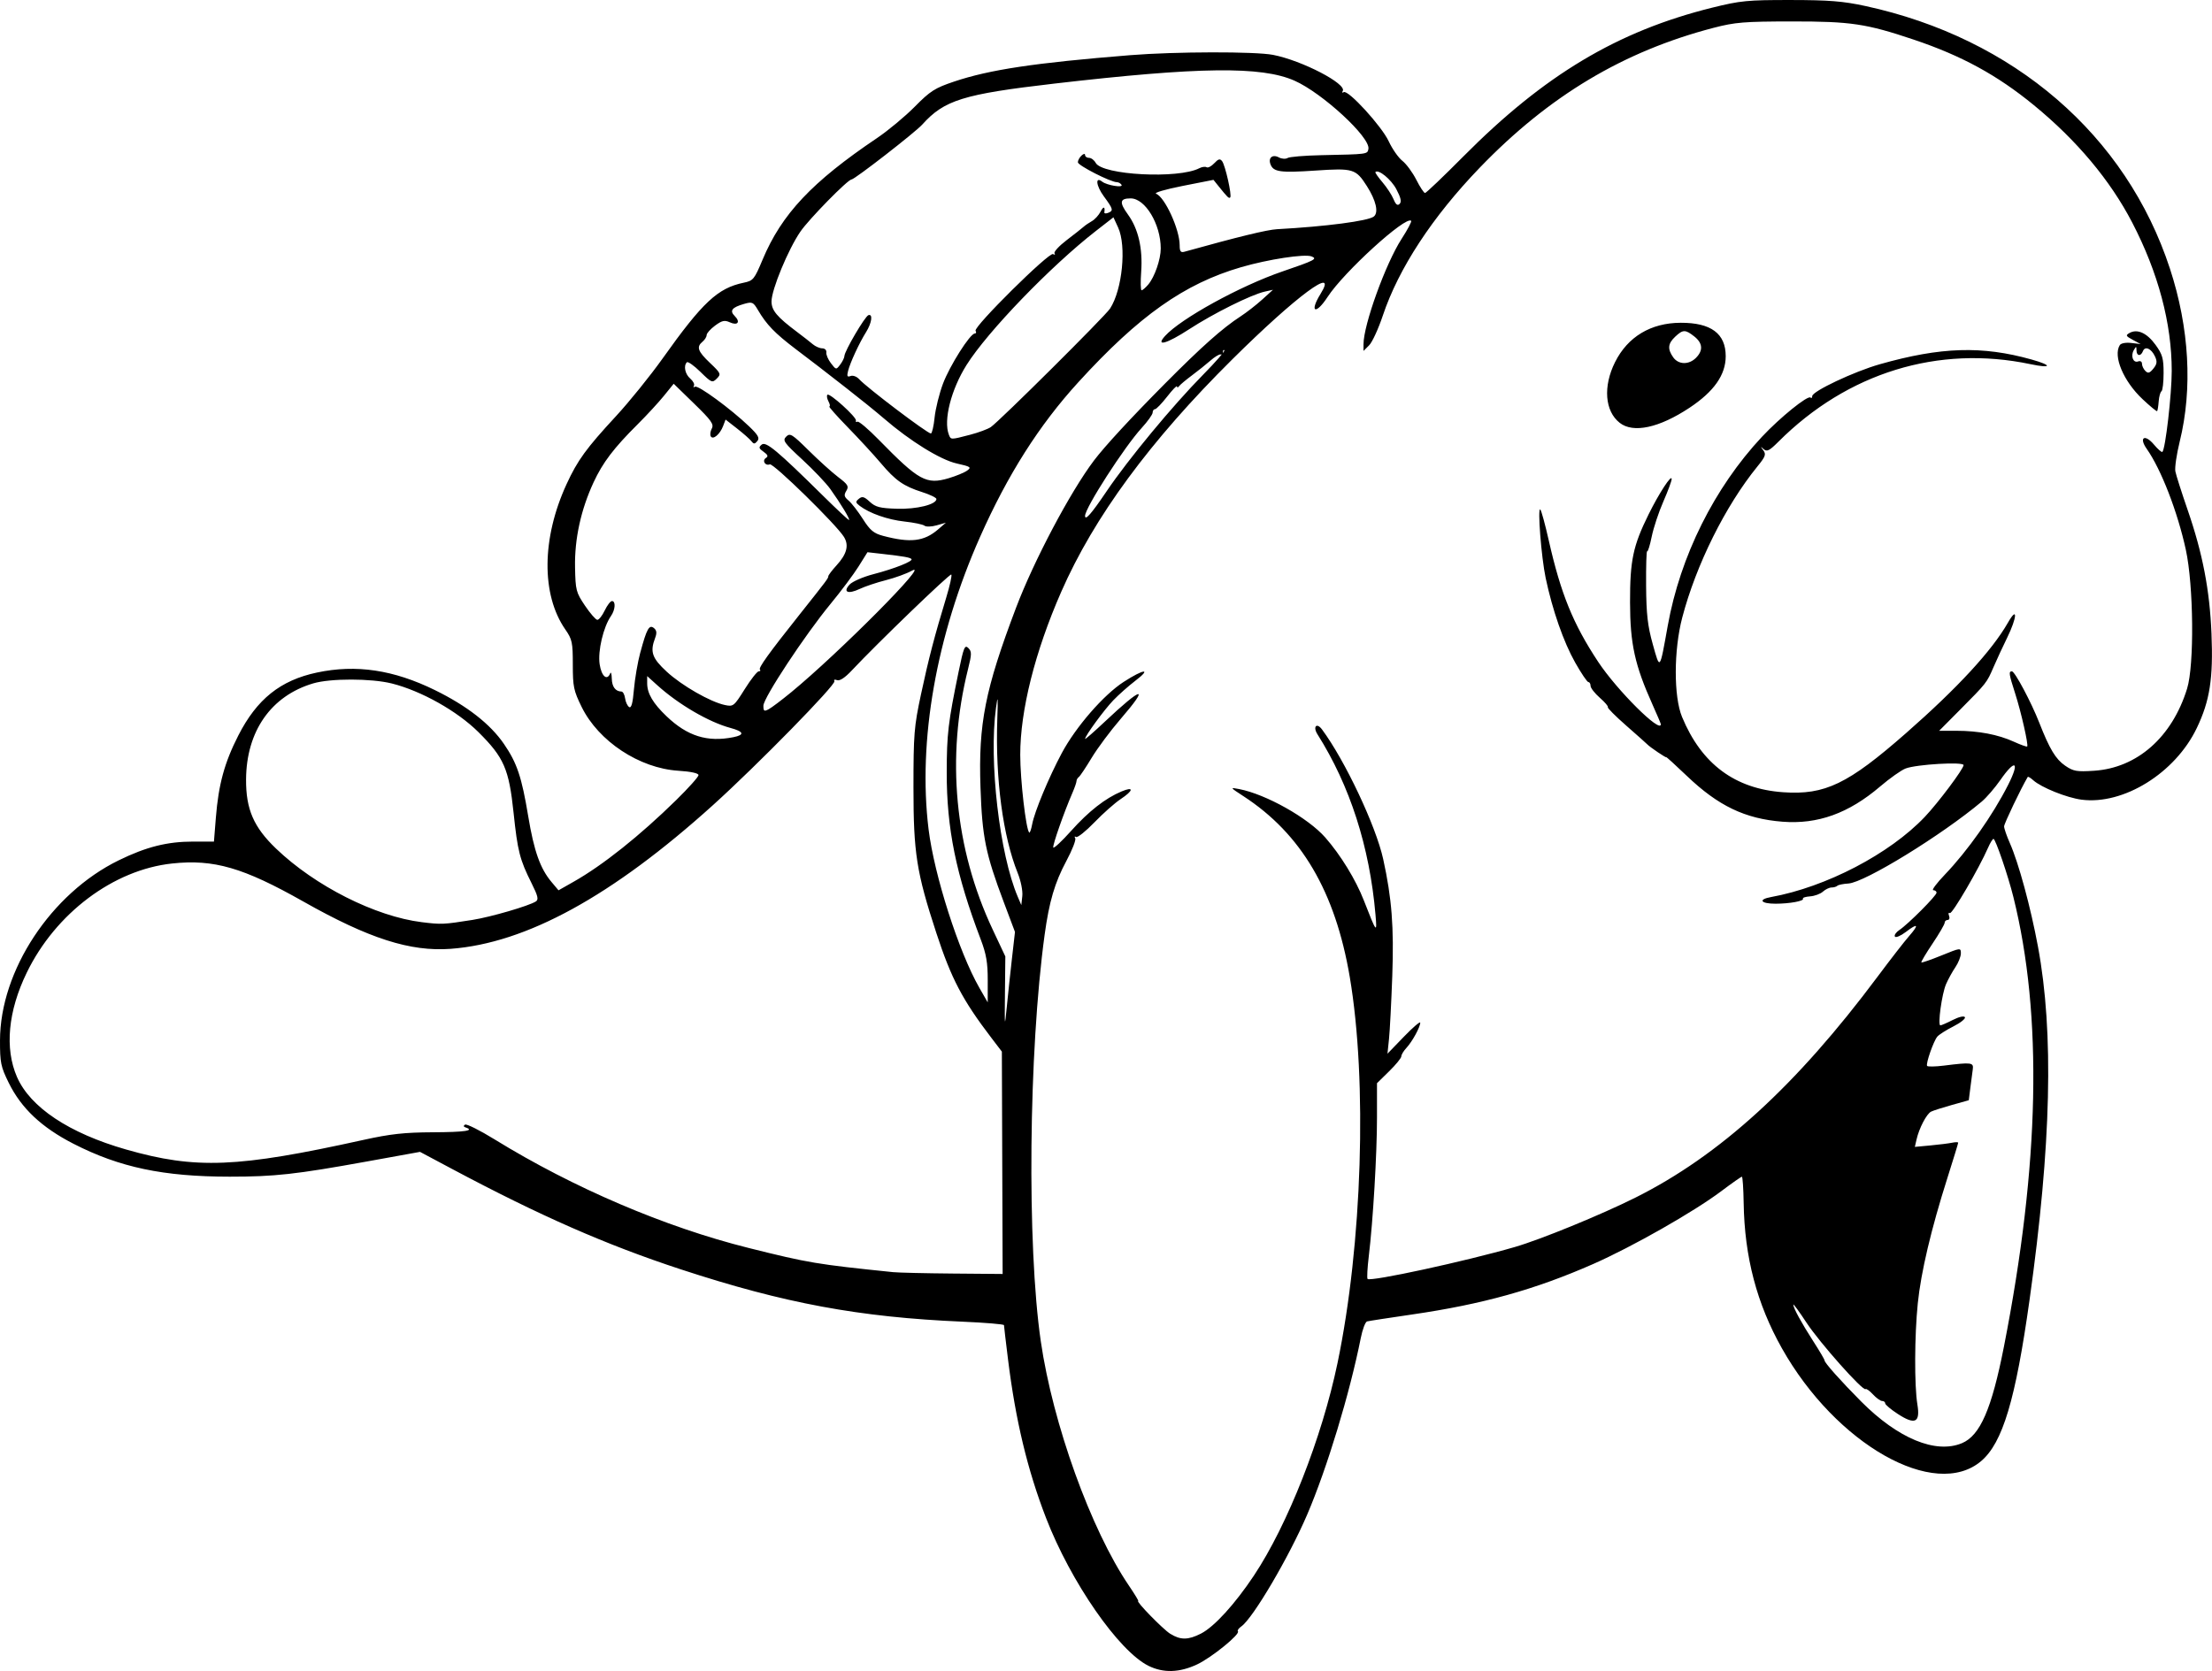 <?xml version="1.0" encoding="UTF-8" standalone="no"?>
<!-- Created with Inkscape (http://www.inkscape.org/) -->

<svg
   width="216.513mm"
   height="163.599mm"
   viewBox="0 0 216.513 163.6"
   version="1.1"
   id="svg5"
   xml:space="preserve"
   xmlns="http://www.w3.org/2000/svg"
   xmlns:svg="http://www.w3.org/2000/svg"><defs
     id="defs2" /><g
     id="layer1"
     transform="translate(45.032,-60.353)"><path
       style="fill:#000000;stroke-width:0.265"
       d="m 67.385,223.446 c -2.92,-1.445 -7.612,-8.218 -10.028,-14.474 -1.821,-4.714 -2.985,-9.567 -3.721,-15.513 -0.218,-1.762 -0.397,-3.277 -0.397,-3.368 0,-0.091 -1.821,-0.244 -4.046,-0.34 -10.123,-0.436 -17.45,-1.797 -27.572,-5.119 -7.318,-2.402 -13.784,-5.241 -22.428,-9.847 l -3.113,-1.659 -5.221,0.945 c -6.935,1.256 -9.01,1.485 -13.416,1.483 -6.472,-0.003 -10.77,-0.908 -15.278,-3.219 -3.125,-1.602 -5.115,-3.475 -6.345,-5.975 -0.776,-1.577 -0.856,-1.963 -0.852,-4.143 0.011,-6.834 4.989,-14.39 11.616,-17.633 2.699,-1.321 4.75,-1.837 7.3,-1.837 h 2.025 l 0.185,-2.315 c 0.262,-3.28 0.843,-5.409 2.199,-8.069 1.818,-3.564 4.122,-5.408 7.704,-6.167 3.834,-0.813 7.494,-0.266 11.547,1.724 3.137,1.54 5.413,3.316 6.75,5.266 1.282,1.87 1.736,3.223 2.378,7.086 0.566,3.406 1.173,5.118 2.283,6.436 l 0.681,0.81 1.494,-0.847 c 2.852,-1.617 6.467,-4.497 10.027,-7.989 1.201,-1.177 2.183,-2.276 2.183,-2.442 0,-0.188 -0.75,-0.35 -1.986,-0.429 -3.802,-0.244 -7.799,-2.883 -9.45,-6.239 -0.786,-1.598 -0.868,-1.989 -0.868,-4.15 0,-2.177 -0.064,-2.478 -0.735,-3.444 -2.364,-3.406 -2.316,-8.933 0.125,-14.228 1.079,-2.341 1.918,-3.495 4.833,-6.649 1.304,-1.411 3.362,-3.959 4.573,-5.661 3.913,-5.502 5.389,-6.881 7.929,-7.409 0.935,-0.194 1.04,-0.323 1.851,-2.259 1.866,-4.458 4.833,-7.612 11.189,-11.894 1.091,-0.735 2.758,-2.121 3.704,-3.079 1.518,-1.538 1.968,-1.826 3.836,-2.455 3.489,-1.174 7.914,-1.839 17.244,-2.589 4.429,-0.356 12.244,-0.372 14.001,-0.029 2.828,0.552 7.24,2.844 6.811,3.539 -0.094,0.151 -0.049,0.201 0.099,0.109 0.427,-0.264 3.72,3.338 4.407,4.821 0.343,0.741 0.942,1.598 1.331,1.903 0.389,0.306 1.003,1.14 1.364,1.853 0.361,0.713 0.746,1.297 0.855,1.297 0.109,0 1.803,-1.617 3.766,-3.594 7.908,-7.965 15.081,-12.254 24.338,-14.55 2.768,-0.687 3.46,-0.754 7.673,-0.75 3.764,0.004 5.132,0.113 7.315,0.585 14.533,3.145 25.539,12.636 29.821,25.717 1.898,5.797 2.233,11.741 0.955,16.933 -0.304,1.237 -0.496,2.547 -0.426,2.91 0.07,0.364 0.611,2.062 1.202,3.773 1.467,4.247 2.16,7.842 2.335,12.111 0.18,4.397 -0.16,6.577 -1.44,9.251 -2.106,4.398 -7.167,7.543 -11.278,7.01 -1.448,-0.188 -3.947,-1.194 -4.733,-1.905 -0.26,-0.235 -0.501,-0.378 -0.536,-0.318 -0.659,1.11 -2.313,4.569 -2.313,4.838 0,0.2 0.252,0.932 0.56,1.628 0.864,1.954 2.03,6.246 2.757,10.149 1.564,8.402 1.302,19.411 -0.822,34.558 -1.376,9.816 -2.634,14.01 -4.737,15.801 -4.529,3.856 -14.207,-1.622 -19.507,-11.039 -2.455,-4.363 -3.658,-8.934 -3.742,-14.22 -0.022,-1.418 -0.101,-2.579 -0.174,-2.58 -0.073,-8e-4 -0.979,0.634 -2.011,1.411 -2.692,2.025 -8.722,5.455 -12.554,7.141 -5.686,2.502 -10.834,3.937 -17.713,4.937 -2.256,0.328 -4.24,0.634 -4.41,0.68 -0.17,0.046 -0.447,0.775 -0.615,1.621 -1.089,5.458 -3.299,12.743 -5.242,17.281 -1.784,4.166 -5.311,10.16 -6.448,10.956 -0.264,0.185 -0.417,0.4 -0.339,0.477 0.267,0.267 -2.559,2.567 -3.98,3.239 -1.727,0.817 -3.317,0.865 -4.773,0.144 z m 5.139,-3.16 c 1.291,-0.659 3.32,-2.883 5.18,-5.679 3.299,-4.958 6.653,-13.484 8.18,-20.795 2.422,-11.596 2.931,-27.631 1.201,-37.809 -1.422,-8.367 -4.742,-14.011 -10.411,-17.702 -1.328,-0.864 -1.332,-0.872 -0.416,-0.695 2.628,0.507 6.741,2.819 8.425,4.737 1.509,1.719 2.987,4.13 3.782,6.17 1.255,3.22 1.302,3.278 1.137,1.377 -0.579,-6.654 -2.495,-12.607 -5.68,-17.649 -0.473,-0.749 -0.075,-1.175 0.444,-0.475 2.249,3.03 5.278,9.45 5.992,12.7 0.843,3.835 1.06,6.641 0.888,11.445 -0.093,2.582 -0.236,5.349 -0.319,6.149 l -0.151,1.455 1.604,-1.661 c 0.882,-0.913 1.604,-1.533 1.604,-1.376 0,0.427 -0.783,1.856 -1.351,2.466 -0.276,0.296 -0.501,0.669 -0.501,0.83 0,0.161 -0.536,0.818 -1.191,1.46 l -1.191,1.169 v 3.363 c 0,3.585 -0.386,10.12 -0.802,13.572 -0.139,1.153 -0.192,2.157 -0.119,2.23 0.288,0.288 9.617,-1.736 14.405,-3.125 2.547,-0.739 8.407,-3.138 11.784,-4.824 8.265,-4.125 15.768,-10.969 23.731,-21.646 1.248,-1.673 2.633,-3.457 3.077,-3.963 1.014,-1.156 0.887,-1.328 -0.309,-0.416 -0.506,0.386 -0.989,0.589 -1.073,0.453 -0.085,-0.137 0.113,-0.426 0.439,-0.643 0.858,-0.57 3.636,-3.358 3.636,-3.65 0,-0.136 -0.145,-0.248 -0.322,-0.248 -0.177,0 0.333,-0.685 1.134,-1.521 2.246,-2.346 4.683,-5.804 6.199,-8.795 1.166,-2.301 0.703,-2.582 -0.767,-0.466 -0.531,0.764 -1.349,1.712 -1.818,2.107 -3.9,3.279 -11.457,7.924 -13.05,8.021 -0.505,0.031 -0.994,0.131 -1.086,0.223 -0.092,0.092 -0.346,0.167 -0.565,0.167 -0.219,0 -0.599,0.182 -0.845,0.405 -0.246,0.223 -0.809,0.431 -1.252,0.463 -0.443,0.032 -0.759,0.133 -0.702,0.225 0.141,0.229 -1.305,0.495 -2.685,0.495 -1.456,0 -1.739,-0.416 -0.443,-0.651 5.386,-0.977 11.618,-4.227 15.052,-7.849 1.322,-1.394 3.797,-4.7 3.797,-5.071 0,-0.346 -4.614,-0.075 -5.674,0.332 -0.429,0.165 -1.548,0.956 -2.487,1.757 -3.086,2.635 -6.107,3.725 -9.566,3.453 -3.664,-0.288 -6.285,-1.545 -9.37,-4.493 -1.104,-1.055 -2.007,-1.876 -2.007,-1.824 0,0.098 -1.621,-0.999 -1.852,-1.253 -0.073,-0.08 -1,-0.905 -2.059,-1.834 -1.06,-0.929 -1.872,-1.743 -1.805,-1.811 0.067,-0.067 -0.286,-0.48 -0.785,-0.918 -0.499,-0.438 -0.907,-0.963 -0.907,-1.166 0,-0.203 -0.095,-0.369 -0.212,-0.369 -0.117,0 -0.7,-0.863 -1.296,-1.918 -1.133,-2.005 -2.222,-5.126 -2.885,-8.268 -0.429,-2.032 -0.816,-6.979 -0.525,-6.712 0.1,0.092 0.474,1.461 0.831,3.043 1.175,5.201 2.378,8.158 4.832,11.871 1.838,2.781 6.135,7.061 6.135,6.11 0,-0.059 -0.366,-0.922 -0.813,-1.918 -1.737,-3.866 -2.196,-5.953 -2.202,-10.013 -0.007,-4.122 0.291,-5.531 1.821,-8.627 1.02,-2.064 2.253,-3.953 2.253,-3.451 0,0.191 -0.367,1.185 -0.816,2.208 -0.449,1.023 -0.96,2.566 -1.136,3.428 -0.176,0.862 -0.377,1.51 -0.448,1.44 -0.07,-0.07 -0.116,1.443 -0.102,3.363 0.021,2.809 0.149,3.931 0.654,5.74 0.714,2.558 0.67,2.613 1.466,-1.822 1.22,-6.805 4.565,-13.513 9.216,-18.486 1.778,-1.9 4.502,-4.103 4.758,-3.846 0.091,0.091 0.166,0.028 0.166,-0.141 0,-0.472 4.098,-2.406 6.615,-3.121 5.972,-1.697 10.012,-1.823 14.858,-0.463 2.055,0.577 1.98,0.895 -0.108,0.456 -9.031,-1.901 -17.911,0.832 -24.677,7.595 -0.886,0.885 -1.126,1.006 -1.442,0.723 -0.325,-0.291 -0.33,-0.274 -0.037,0.115 0.295,0.391 0.214,0.613 -0.578,1.587 -3.135,3.859 -6.003,9.629 -7.356,14.798 -0.835,3.188 -0.842,7.732 -0.016,9.723 1.912,4.609 5.177,7.039 9.9,7.369 4.089,0.285 6.337,-0.797 12.025,-5.788 5.06,-4.441 8.401,-8.065 9.976,-10.819 0.966,-1.69 0.901,-0.522 -0.083,1.485 -0.422,0.86 -1.02,2.152 -1.331,2.872 -0.665,1.542 -0.665,1.542 -3.286,4.182 l -2.036,2.051 h 1.689 c 2.153,0 4.079,0.366 5.623,1.07 0.669,0.305 1.257,0.515 1.305,0.467 0.141,-0.141 -0.594,-3.379 -1.183,-5.209 -0.607,-1.886 -0.645,-2.148 -0.311,-2.148 0.282,0 1.895,3.03 2.676,5.027 1.01,2.582 1.606,3.572 2.534,4.209 0.806,0.552 1.129,0.609 2.827,0.498 4.227,-0.277 7.642,-3.293 9.11,-8.044 0.712,-2.305 0.64,-10.081 -0.125,-13.595 -0.813,-3.731 -2.42,-7.88 -3.827,-9.876 -0.794,-1.126 -0.193,-1.49 0.702,-0.425 0.39,0.464 0.764,0.788 0.831,0.722 0.299,-0.299 0.912,-5.612 0.914,-7.92 0.003,-4.658 -1.321,-9.631 -3.87,-14.537 -2.152,-4.142 -5.421,-8.044 -9.623,-11.488 -3.599,-2.949 -7.07,-4.843 -11.774,-6.423 -4.637,-1.557 -6.133,-1.78 -11.906,-1.775 -4.688,0.004 -5.563,0.076 -7.673,0.625 -8.826,2.3 -16.108,6.657 -22.887,13.693 -4.635,4.811 -7.944,9.862 -9.49,14.487 -0.433,1.294 -1.034,2.6 -1.337,2.903 l -0.55,0.55 v -0.659 c 0,-1.899 2.168,-7.898 3.726,-10.308 0.585,-0.905 1.007,-1.702 0.938,-1.771 -0.52,-0.52 -6.589,5.008 -8.177,7.449 -1.17,1.799 -1.815,1.519 -0.69,-0.3 1.778,-2.877 -2.381,0.208 -8.626,6.399 -8.062,7.991 -13.55,15.451 -16.763,22.784 -2.566,5.857 -4.01,11.603 -4.008,15.952 8e-4,2.466 0.557,7.287 0.878,7.608 0.064,0.064 0.194,-0.302 0.29,-0.814 0.231,-1.233 1.627,-4.588 2.896,-6.962 1.375,-2.572 4.098,-5.707 6.059,-6.974 1.984,-1.283 2.781,-1.361 1.145,-0.113 -0.664,0.507 -1.637,1.37 -2.163,1.918 -0.904,0.943 -2.756,3.478 -2.756,3.772 0,0.075 0.863,-0.678 1.918,-1.672 3.704,-3.492 4.451,-3.628 1.567,-0.286 -0.994,1.151 -2.272,2.867 -2.842,3.813 -0.569,0.946 -1.136,1.793 -1.259,1.882 -0.123,0.089 -0.224,0.268 -0.225,0.397 -7.9e-4,0.129 -0.182,0.652 -0.403,1.161 -0.827,1.907 -1.949,5.107 -1.872,5.337 0.044,0.131 0.829,-0.598 1.744,-1.62 1.726,-1.928 3.358,-3.204 4.946,-3.868 1.23,-0.514 1.174,-0.086 -0.098,0.756 -0.562,0.372 -1.714,1.393 -2.561,2.27 -0.847,0.877 -1.656,1.523 -1.798,1.435 -0.142,-0.088 -0.18,-0.032 -0.084,0.123 0.096,0.155 -0.294,1.156 -0.866,2.224 -1.136,2.119 -1.683,3.979 -2.129,7.233 -1.564,11.426 -1.743,30.389 -0.375,39.794 1.177,8.09 4.91,18.449 8.614,23.905 0.568,0.837 0.984,1.521 0.924,1.521 -0.279,0 2.429,2.777 3.132,3.211 1.012,0.626 1.754,0.621 3.013,-0.021 z M 113.503,101.746 c -1.452,-1.142 -1.637,-3.566 -0.453,-5.936 1.243,-2.489 3.506,-3.847 6.427,-3.856 2.969,-0.009 4.406,1.057 4.406,3.271 0,1.827 -1.144,3.458 -3.542,5.049 -2.973,1.972 -5.509,2.519 -6.838,1.473 z m 7.469,-6.359 c 0.722,-0.722 0.664,-1.443 -0.168,-2.097 -0.876,-0.689 -1.107,-0.686 -1.865,0.027 -0.717,0.673 -0.769,1.2 -0.2,2.012 0.514,0.734 1.532,0.761 2.234,0.059 z m 43.709,4.042 c -1.867,-1.754 -2.903,-4.218 -2.224,-5.287 0.119,-0.187 0.583,-0.274 1.12,-0.211 l 0.918,0.107 -0.771,-0.415 c -0.684,-0.368 -0.719,-0.444 -0.312,-0.672 0.761,-0.426 1.704,0.004 2.54,1.159 0.679,0.937 0.791,1.328 0.791,2.757 0,0.915 -0.093,1.722 -0.207,1.792 -0.114,0.07 -0.236,0.518 -0.273,0.994 -0.036,0.476 -0.105,0.905 -0.153,0.953 -0.048,0.048 -0.692,-0.482 -1.431,-1.177 z m 1.222,-4.174 c -0.354,-0.777 -0.978,-1.054 -1.181,-0.525 -0.207,0.54 -0.621,0.494 -0.631,-0.071 -0.007,-0.426 -0.029,-0.427 -0.265,-0.023 -0.333,0.571 -0.056,1.287 0.427,1.102 0.214,-0.082 0.375,0.016 0.375,0.228 0,0.205 0.149,0.521 0.331,0.703 0.265,0.265 0.421,0.219 0.782,-0.226 0.36,-0.444 0.393,-0.684 0.163,-1.189 z M 147.003,201.648 c 1.785,-0.746 2.913,-3.342 4.116,-9.472 3.498,-17.834 3.803,-32.415 0.921,-44.004 -0.52,-2.093 -1.75,-5.689 -1.945,-5.689 -0.085,0 -0.323,0.387 -0.53,0.86 -0.89,2.038 -3.52,6.541 -3.74,6.405 -0.133,-0.082 -0.17,0.036 -0.083,0.262 0.087,0.226 0.026,0.411 -0.135,0.411 -0.161,0 -0.293,0.123 -0.293,0.273 0,0.15 -0.532,1.066 -1.183,2.036 -0.651,0.97 -1.145,1.802 -1.098,1.849 0.047,0.047 0.936,-0.261 1.977,-0.684 1.869,-0.761 1.891,-0.763 1.89,-0.203 -0.001,0.312 -0.244,0.924 -0.54,1.36 -0.296,0.437 -0.706,1.181 -0.911,1.655 -0.411,0.95 -0.835,4.034 -0.554,4.034 0.097,0 0.642,-0.237 1.21,-0.527 0.603,-0.307 1.099,-0.422 1.19,-0.274 0.086,0.139 -0.421,0.546 -1.127,0.903 -0.706,0.358 -1.415,0.809 -1.577,1.004 -0.37,0.446 -1.135,2.639 -0.998,2.861 0.056,0.091 0.794,0.079 1.639,-0.026 2.713,-0.339 2.929,-0.311 2.834,0.359 -0.046,0.327 -0.154,1.143 -0.238,1.813 l -0.154,1.218 -1.643,0.46 c -0.904,0.253 -1.822,0.547 -2.04,0.652 -0.441,0.213 -1.176,1.617 -1.43,2.731 l -0.165,0.724 1.525,-0.142 c 0.839,-0.078 1.793,-0.198 2.121,-0.266 0.327,-0.068 0.595,-0.068 0.595,7.9e-4 0,0.069 -0.475,1.62 -1.055,3.447 -1.594,5.019 -2.589,9.232 -2.899,12.275 -0.323,3.165 -0.342,8.065 -0.039,9.906 0.292,1.774 -0.226,2.026 -1.91,0.931 -0.683,-0.444 -1.241,-0.912 -1.241,-1.041 0,-0.128 -0.135,-0.233 -0.3,-0.233 -0.165,0 -0.569,-0.29 -0.898,-0.645 -0.329,-0.355 -0.655,-0.588 -0.724,-0.519 -0.241,0.241 -4.488,-4.535 -5.777,-6.497 -0.713,-1.085 -1.296,-1.882 -1.296,-1.773 0,0.327 0.795,1.783 1.972,3.613 0.609,0.946 1.099,1.78 1.089,1.853 -0.027,0.2 1.605,2.032 3.575,4.013 3.612,3.632 7.301,5.159 9.87,4.086 z m -93.934,-27.453 -0.038,-10.886 -1.02,-1.337 c -2.842,-3.726 -3.926,-5.793 -5.403,-10.305 -1.931,-5.899 -2.23,-7.805 -2.229,-14.21 5.3e-4,-5.219 0.061,-5.972 0.737,-9.128 0.745,-3.484 1.328,-5.717 2.477,-9.496 0.349,-1.148 0.57,-2.152 0.491,-2.231 -0.131,-0.131 -7.251,6.733 -9.743,9.392 -0.672,0.717 -1.18,1.049 -1.446,0.947 -0.23,-0.088 -0.341,-0.045 -0.253,0.098 0.196,0.316 -7.54,8.216 -11.89,12.142 -9.873,8.911 -18.273,13.514 -25.668,14.066 -3.96,0.295 -8.019,-1.008 -14.429,-4.633 -5.876,-3.323 -8.754,-4.157 -12.839,-3.721 -5.741,0.613 -11.404,4.866 -14.231,10.688 -1.832,3.771 -2.173,7.423 -0.955,10.211 1.3,2.977 5.107,5.508 10.676,7.101 6.831,1.954 10.903,1.789 23.227,-0.936 2.651,-0.586 4.003,-0.735 6.813,-0.749 3.14,-0.015 4.128,-0.163 3.189,-0.476 -0.205,-0.068 -0.221,-0.165 -0.046,-0.274 0.149,-0.092 1.453,0.56 2.897,1.45 7.705,4.745 16.681,8.582 24.851,10.624 5.89,1.472 6.674,1.603 14.155,2.37 0.509,0.052 3.129,0.114 5.821,0.137 l 4.895,0.042 z m 0.959,-20.079 0.287,-2.522 -1.091,-2.902 c -1.793,-4.77 -2.117,-6.368 -2.285,-11.249 -0.214,-6.231 0.45,-9.589 3.478,-17.582 1.75,-4.621 5.303,-11.338 7.628,-14.42 1.043,-1.383 3.622,-4.177 6.939,-7.518 3.606,-3.632 5.641,-5.443 7.408,-6.592 0.582,-0.379 1.535,-1.12 2.117,-1.647 l 1.058,-0.959 -0.794,0.176 c -1.336,0.297 -5.031,2.136 -7.423,3.695 -2.171,1.415 -3.327,1.736 -2.346,0.651 1.543,-1.705 7.362,-4.904 11.488,-6.316 3.169,-1.084 3.465,-1.237 2.849,-1.475 -0.677,-0.261 -4.238,0.284 -6.885,1.054 -5.562,1.617 -9.999,4.752 -15.94,11.264 -3.838,4.206 -6.917,9.056 -9.626,15.162 -4.281,9.65 -6.093,19.952 -5.032,28.606 0.55,4.487 2.964,12.022 4.973,15.525 l 0.816,1.423 0.002,-2.177 c 0.002,-1.704 -0.146,-2.566 -0.679,-3.969 -2.427,-6.377 -3.344,-10.882 -3.335,-16.373 0.006,-3.764 0.137,-4.874 1.16,-9.841 0.495,-2.404 0.608,-2.679 0.952,-2.335 0.345,0.345 0.341,0.588 -0.027,2.064 -2.16,8.655 -1.32,17.556 2.407,25.486 l 1.244,2.646 -0.037,3.572 c -0.035,3.421 -0.027,3.477 0.185,1.323 0.122,-1.237 0.35,-3.384 0.508,-4.771 z M 1.207,150.418 c 1.8,-0.285 5.542,-1.375 6.216,-1.812 0.282,-0.182 0.195,-0.544 -0.427,-1.787 -1.153,-2.304 -1.365,-3.136 -1.759,-6.89 -0.45,-4.29 -0.942,-5.42 -3.441,-7.9 -2.076,-2.061 -5.592,-4.036 -8.474,-4.76 -2.016,-0.506 -6.011,-0.511 -7.702,-0.009 -4.124,1.225 -6.539,4.683 -6.567,9.402 -0.017,2.919 0.741,4.67 2.935,6.773 3.823,3.666 9.729,6.646 14.273,7.204 1.92,0.236 2.108,0.227 4.946,-0.221 z m 53.376,-4.591 c -1.451,-3.61 -2.194,-9.184 -2,-15.014 0.076,-2.29 0.055,-2.485 -0.126,-1.163 -0.713,5.195 0.34,14.321 2.138,18.521 l 0.34,0.794 0.097,-0.889 c 0.055,-0.501 -0.141,-1.482 -0.449,-2.249 z M 26.748,132.528 c 1.139,-0.228 1.035,-0.552 -0.293,-0.91 -2.104,-0.567 -5.069,-2.297 -7.138,-4.166 l -1.003,-0.906 v 0.705 c 0,0.993 0.568,1.96 1.897,3.228 2.039,1.946 3.99,2.558 6.537,2.048 z m 5.648,-4.388 c 4.74,-3.904 13.777,-13.008 11.822,-11.91 -0.499,0.281 -1.64,0.696 -2.534,0.923 -0.894,0.227 -2.047,0.613 -2.563,0.857 -1.153,0.547 -1.684,0.316 -0.99,-0.43 0.274,-0.294 1.314,-0.747 2.312,-1.007 2.085,-0.543 3.945,-1.284 3.74,-1.489 -0.158,-0.158 -0.752,-0.263 -2.851,-0.501 l -1.455,-0.165 -0.875,1.399 c -0.481,0.769 -1.709,2.411 -2.729,3.648 -2.521,3.059 -6.583,9.217 -6.583,9.98 0,0.537 0.071,0.583 0.522,0.342 0.287,-0.154 1.269,-0.895 2.183,-1.647 z m -14.749,-3.913 c 0.623,-2.324 0.869,-2.762 1.333,-2.378 0.267,0.221 0.297,0.478 0.114,0.96 -0.519,1.364 -0.308,1.976 1.139,3.31 1.474,1.359 4.262,2.957 5.685,3.258 0.829,0.175 0.893,0.124 1.948,-1.559 0.6,-0.957 1.217,-1.74 1.37,-1.74 0.154,0 0.204,-0.075 0.113,-0.166 -0.165,-0.165 0.859,-1.587 3.903,-5.418 2.667,-3.357 2.789,-3.52 2.789,-3.717 0,-0.105 0.362,-0.585 0.803,-1.067 1.011,-1.103 1.238,-1.957 0.738,-2.781 -0.72,-1.186 -6.911,-7.25 -7.264,-7.114 -0.461,0.177 -0.784,-0.377 -0.37,-0.634 0.236,-0.146 0.171,-0.309 -0.236,-0.595 -0.475,-0.333 -0.504,-0.442 -0.186,-0.705 0.412,-0.342 1.528,0.59 6.061,5.066 1.29,1.273 2.405,2.315 2.48,2.315 0.163,0 -0.799,-1.598 -1.828,-3.034 -0.414,-0.577 -1.647,-1.875 -2.741,-2.883 -1.803,-1.661 -1.951,-1.872 -1.576,-2.246 0.374,-0.374 0.581,-0.247 2.201,1.356 0.983,0.973 2.284,2.147 2.89,2.608 0.961,0.731 1.063,0.903 0.794,1.345 -0.254,0.418 -0.215,0.586 0.223,0.953 0.292,0.245 0.92,1.056 1.396,1.802 0.713,1.119 1.06,1.408 1.982,1.653 2.668,0.707 4.006,0.551 5.375,-0.627 l 0.77,-0.663 -0.905,0.259 c -0.502,0.144 -1.033,0.159 -1.191,0.034 -0.157,-0.124 -1.035,-0.306 -1.951,-0.406 -1.64,-0.178 -3.422,-0.801 -4.378,-1.529 -0.427,-0.326 -0.439,-0.411 -0.092,-0.699 0.323,-0.268 0.517,-0.215 1.065,0.292 0.561,0.52 0.991,0.631 2.653,0.684 1.932,0.062 3.872,-0.417 3.872,-0.955 0,-0.126 -0.625,-0.429 -1.389,-0.673 -1.835,-0.585 -2.612,-1.13 -4.065,-2.851 -0.666,-0.788 -2.109,-2.356 -3.208,-3.484 -1.099,-1.128 -1.917,-2.051 -1.818,-2.051 0.099,0 0.061,-0.222 -0.084,-0.494 -0.146,-0.272 -0.193,-0.566 -0.105,-0.653 0.211,-0.211 2.886,2.213 2.792,2.529 -0.04,0.135 0.027,0.184 0.149,0.108 0.122,-0.075 1.059,0.719 2.083,1.766 3.929,4.018 4.656,4.418 6.852,3.766 0.724,-0.215 1.536,-0.551 1.804,-0.747 0.44,-0.322 0.34,-0.389 -1.023,-0.694 -1.595,-0.357 -4.561,-2.191 -7.128,-4.408 -0.738,-0.637 -2.413,-1.991 -3.723,-3.009 -1.31,-1.018 -2.5,-1.943 -2.646,-2.057 -0.146,-0.114 -1.158,-0.885 -2.25,-1.715 -2.059,-1.564 -2.865,-2.397 -3.71,-3.835 -0.46,-0.782 -0.56,-0.827 -1.352,-0.6 -1.197,0.343 -1.446,0.663 -0.924,1.185 0.589,0.589 0.296,0.97 -0.476,0.618 -0.513,-0.234 -0.768,-0.177 -1.446,0.324 -0.452,0.335 -0.823,0.75 -0.823,0.923 0,0.173 -0.179,0.463 -0.397,0.644 -0.625,0.519 -0.479,0.941 0.727,2.088 1.069,1.017 1.101,1.092 0.662,1.531 -0.439,0.439 -0.517,0.407 -1.603,-0.659 -0.628,-0.616 -1.223,-1.038 -1.324,-0.938 -0.348,0.348 -0.179,1.16 0.333,1.599 0.284,0.243 0.444,0.558 0.356,0.7 -0.088,0.142 -0.039,0.183 0.109,0.092 0.294,-0.182 3.525,2.188 5.292,3.883 0.887,0.851 1.052,1.143 0.808,1.437 -0.257,0.31 -0.351,0.311 -0.585,0.01 -0.153,-0.197 -0.784,-0.753 -1.402,-1.236 l -1.123,-0.877 -0.238,0.627 c -0.31,0.816 -0.983,1.385 -1.208,1.021 -0.092,-0.15 -0.048,-0.496 0.098,-0.769 0.225,-0.42 -0.042,-0.797 -1.732,-2.441 l -1.998,-1.944 -0.954,1.179 c -0.525,0.648 -1.675,1.896 -2.556,2.772 -2.356,2.344 -3.429,3.756 -4.331,5.698 -1.242,2.676 -1.869,5.549 -1.815,8.319 0.044,2.248 0.098,2.458 0.972,3.756 0.509,0.756 1.053,1.381 1.208,1.389 0.155,0.008 0.48,-0.402 0.723,-0.912 0.243,-0.509 0.563,-0.926 0.71,-0.926 0.386,0 0.331,0.851 -0.095,1.462 -0.746,1.071 -1.303,3.435 -1.111,4.716 0.178,1.186 0.727,1.663 1.035,0.899 0.073,-0.182 0.143,0.049 0.154,0.514 0.02,0.801 0.362,1.259 0.947,1.268 0.146,0.002 0.306,0.302 0.357,0.666 0.051,0.364 0.23,0.747 0.397,0.852 0.214,0.134 0.353,-0.377 0.467,-1.72 0.09,-1.051 0.371,-2.684 0.625,-3.63 z m 45.646,-15.789 c 2.121,-3.138 6.474,-8.395 9.436,-11.398 1.223,-1.239 2.16,-2.317 2.082,-2.394 -0.077,-0.078 -0.141,-0.002 -0.141,0.168 0,0.17 -0.104,0.279 -0.232,0.243 -0.128,-0.036 -0.574,0.234 -0.992,0.601 -0.418,0.367 -1.237,1.021 -1.819,1.454 -0.582,0.433 -1.146,0.906 -1.253,1.053 -0.107,0.146 -0.196,0.157 -0.198,0.024 -0.002,-0.133 -0.437,0.313 -0.965,0.992 -0.529,0.679 -1.065,1.234 -1.191,1.234 -0.126,0 -0.229,0.149 -0.229,0.331 0,0.182 -0.485,0.862 -1.079,1.511 -1.696,1.855 -5.536,7.821 -5.536,8.6 0,0.506 0.612,-0.194 2.117,-2.419 z m -13.391,-5.514 c 0.845,-0.22 1.769,-0.563 2.052,-0.761 0.901,-0.631 11.186,-10.856 11.67,-11.603 1.199,-1.846 1.621,-6.121 0.785,-7.939 l -0.456,-0.992 -1.714,1.333 c -4.406,3.425 -10.616,9.862 -12.666,13.127 -1.512,2.41 -2.273,5.406 -1.731,6.817 0.196,0.511 0.167,0.511 2.059,0.018 z m -3.455,-1.693 c 0.09,-0.86 0.461,-2.356 0.825,-3.323 0.663,-1.762 2.655,-4.903 3.109,-4.903 0.133,0 0.168,-0.12 0.077,-0.266 -0.232,-0.376 7.209,-7.744 7.586,-7.511 0.167,0.103 0.23,0.07 0.141,-0.074 -0.088,-0.143 0.447,-0.724 1.19,-1.291 0.743,-0.567 1.487,-1.152 1.653,-1.302 0.166,-0.149 0.535,-0.402 0.82,-0.562 0.285,-0.16 0.665,-0.577 0.845,-0.926 0.284,-0.553 0.458,-0.514 0.369,0.083 -0.015,0.104 0.149,0.121 0.366,0.038 0.547,-0.21 0.506,-0.366 -0.419,-1.624 -0.759,-1.033 -0.863,-1.983 -0.156,-1.43 0.457,0.357 2.086,0.625 1.892,0.311 -0.089,-0.143 -0.293,-0.261 -0.455,-0.261 -0.608,0 -3.82,-1.639 -3.82,-1.949 0,-0.178 0.159,-0.472 0.353,-0.653 0.209,-0.195 0.353,-0.218 0.353,-0.055 0,0.151 0.174,0.275 0.388,0.275 0.213,0 0.505,0.22 0.649,0.488 0.645,1.205 8.107,1.592 10.148,0.526 0.258,-0.135 0.578,-0.177 0.712,-0.094 0.134,0.083 0.471,-0.094 0.749,-0.393 0.398,-0.427 0.562,-0.47 0.766,-0.204 0.314,0.41 0.976,3.37 0.794,3.552 -0.127,0.127 -0.253,0.005 -1.175,-1.144 l -0.463,-0.577 -3.025,0.596 c -1.663,0.328 -2.831,0.67 -2.595,0.761 0.864,0.331 2.312,3.494 2.312,5.049 0,0.599 0.099,0.735 0.463,0.633 5.269,-1.466 8.096,-2.155 9.062,-2.207 4.787,-0.261 8.945,-0.806 9.482,-1.244 0.484,-0.395 0.214,-1.569 -0.684,-2.977 -1.081,-1.694 -1.333,-1.77 -5.042,-1.519 -3.424,0.231 -4.104,0.137 -4.389,-0.607 -0.248,-0.646 0.195,-1.016 0.818,-0.682 0.278,0.149 0.661,0.175 0.85,0.058 0.189,-0.117 1.671,-0.241 3.293,-0.275 4.577,-0.096 4.52,-0.088 4.621,-0.613 0.215,-1.118 -4.502,-5.474 -7.238,-6.684 -3.231,-1.429 -9.336,-1.354 -23.515,0.289 -8.897,1.031 -10.763,1.61 -12.916,4.008 -0.692,0.77 -6.622,5.376 -6.922,5.376 -0.362,0 -4.152,3.863 -5.006,5.104 -1.192,1.731 -2.828,5.685 -2.828,6.836 0,0.882 0.527,1.511 2.519,3.005 0.579,0.434 1.263,0.969 1.521,1.188 0.258,0.219 0.674,0.4 0.926,0.401 0.255,0.002 0.432,0.178 0.4,0.4 -0.032,0.218 0.171,0.695 0.45,1.058 0.502,0.654 0.512,0.656 0.909,0.132 0.221,-0.291 0.405,-0.668 0.41,-0.837 0.013,-0.485 2.012,-3.888 2.35,-4.001 0.458,-0.153 0.33,0.766 -0.232,1.663 -0.662,1.056 -1.557,2.988 -1.76,3.799 -0.13,0.519 -0.079,0.621 0.248,0.496 0.228,-0.087 0.599,0.049 0.831,0.305 0.753,0.832 6.682,5.322 7.028,5.322 0.11,0 0.274,-0.704 0.364,-1.564 z m 20.909,-13.016 c 0.625,-0.73 1.228,-2.465 1.228,-3.535 0,-2.373 -1.519,-4.904 -2.944,-4.904 -1.071,0 -1.135,0.381 -0.265,1.582 1.012,1.397 1.456,3.318 1.294,5.591 -0.072,1.002 -0.054,1.823 0.04,1.823 0.094,0 0.385,-0.251 0.648,-0.558 z m 24.289,-9.339 c -0.513,-0.967 -1.749,-1.979 -2.05,-1.678 -0.048,0.048 0.262,0.496 0.688,0.995 0.426,0.5 0.915,1.245 1.085,1.657 0.223,0.539 0.391,0.669 0.598,0.462 0.207,-0.207 0.117,-0.609 -0.322,-1.436 z"
       id="path920" /></g></svg>
